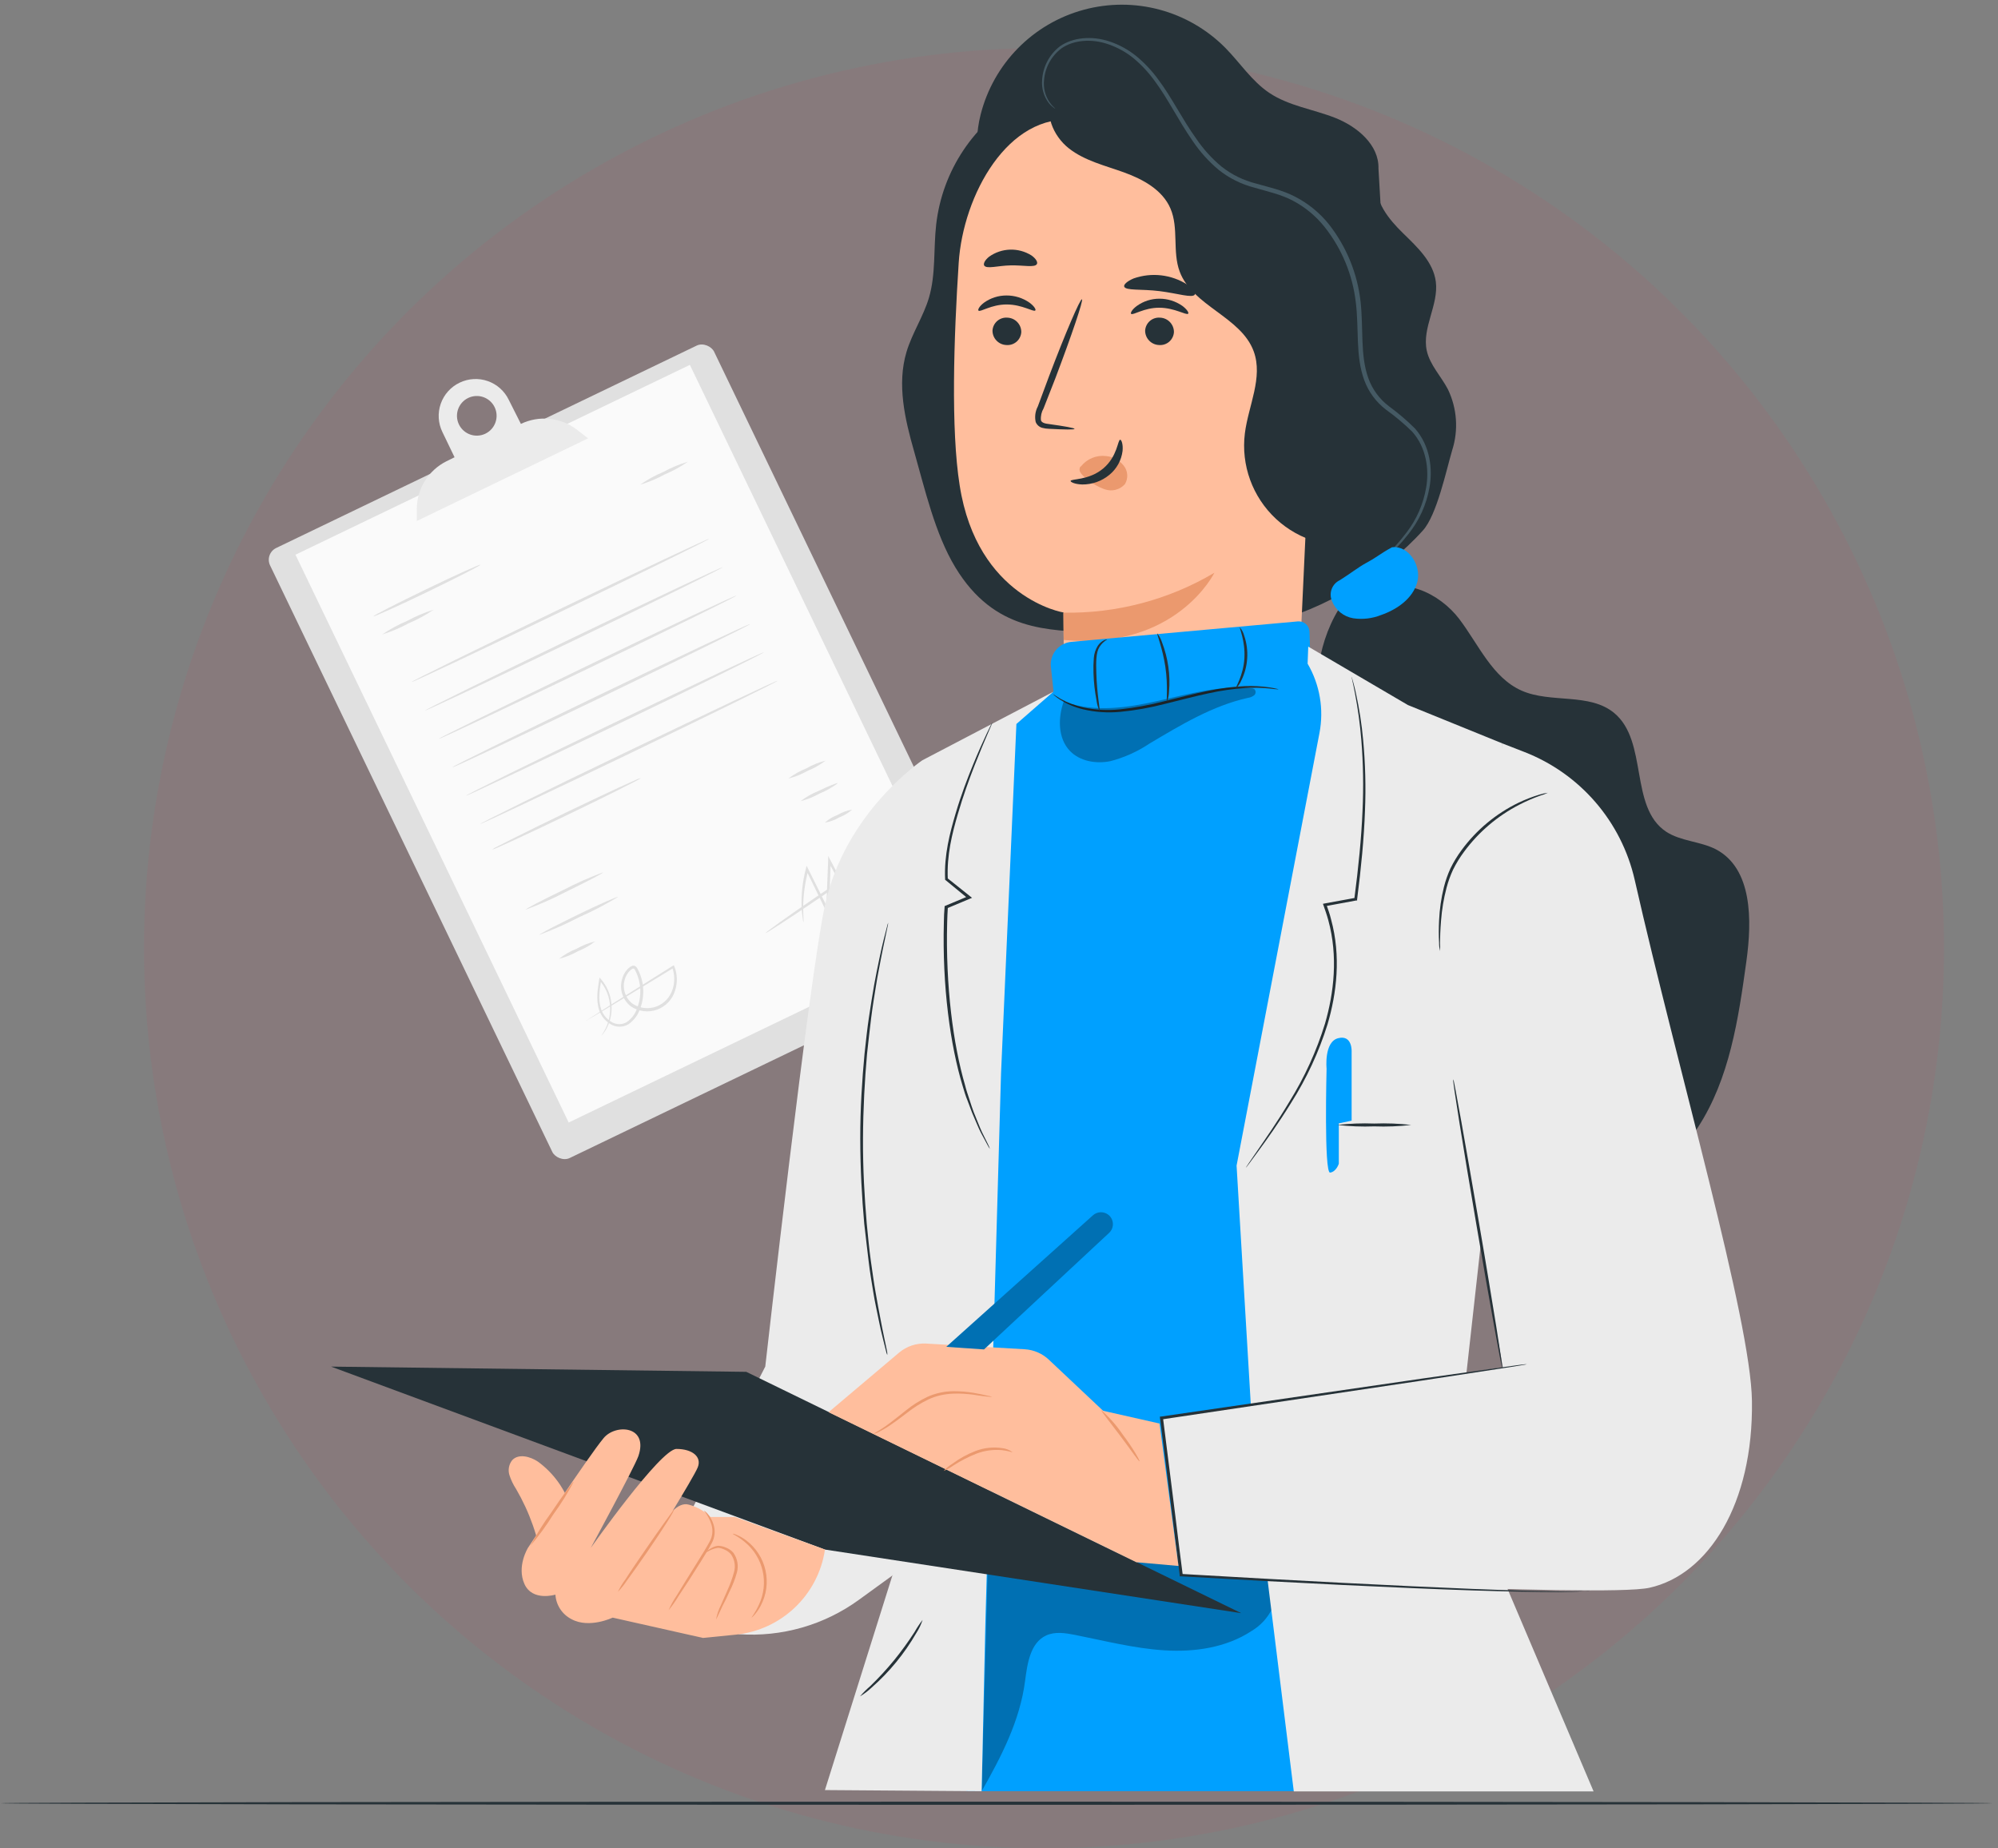 <?xml version="1.0" encoding="UTF-8"?>
<svg width="333px" height="308px" viewBox="0 0 333 308" version="1.1" xmlns="http://www.w3.org/2000/svg" xmlns:xlink="http://www.w3.org/1999/xlink">
    <rect x="0" y="0" width="333" height="308" fill="#808080" stroke="none"/>
    <title>Group 5</title>
    <g id="Page-1" stroke="none" stroke-width="1" fill="none" fill-rule="evenodd">
        <g id="For-you-and-your-partner-Copy" transform="translate(-44, -1803)">
            <g id="Group-5" transform="translate(44.078, 1803)">
                <g id="Group-4" transform="translate(23.922, 0)">
                    <circle id="Mask-Copy" fill="#E13856" opacity="0.077" cx="150" cy="158" r="150"></circle>
                    <g id="Asset-25" transform="translate(20, 0)" fill-rule="nonzero">
                        <rect id="Rectangle" fill="#E0E0E0" transform="translate(61.534, 125.283) rotate(-25.7) translate(-61.534, -125.283) " x="20.47" y="68.875" width="82.128" height="112.816" rx="2.176"></rect>
                        <rect id="Rectangle" fill="#FAFAFA" transform="translate(60.88, 123.932) rotate(-25.7) translate(-60.88, -123.932) " x="24.404" y="71.428" width="72.952" height="105.008"></rect>
                        <path d="M52.168,71.616 C49.486,69.548 45.867,69.17 42.816,70.64 L40.8,66.64 C40.095,65.172 38.836,64.045 37.299,63.506 C35.763,62.968 34.075,63.062 32.608,63.768 L32.608,63.768 C31.13,64.473 29.995,65.739 29.456,67.285 C28.916,68.831 29.017,70.529 29.736,72 L31.76,76.2 L30.4,76.872 C27.415,78.37 25.512,81.405 25.464,84.744 L25.464,86.824 L54.016,73.048 L52.168,71.616 Z M36.896,72.272 C35.252,73.062 33.279,72.37 32.488,70.727 C31.697,69.084 32.387,67.11 34.03,66.318 C35.672,65.526 37.646,66.214 38.44,67.856 C39.231,69.502 38.54,71.477 36.896,72.272 L36.896,72.272 Z" id="Shape" fill="#EBEBEB"></path>
                        <path d="M36.064,94.12 C36.12,94.232 32.176,96.248 27.264,98.624 C22.352,101 18.304,102.816 18.248,102.696 C18.192,102.576 22.136,100.568 27.048,98.192 C31.96,95.816 36,94 36.064,94.12 Z" id="Path" fill="#E0E0E0"></path>
                        <path d="M28.272,101.6 C26.954,102.497 25.549,103.261 24.08,103.88 C22.682,104.644 21.21,105.266 19.688,105.736 C21.006,104.839 22.411,104.075 23.88,103.456 C25.28,102.696 26.751,102.075 28.272,101.6 Z" id="Path" fill="#E0E0E0"></path>
                        <path d="M74.184,89.792 C74.24,89.904 63.176,95.344 49.48,101.936 C35.784,108.528 24.632,113.784 24.576,113.664 C24.52,113.544 35.576,108.112 49.28,101.512 C62.984,94.912 74.128,89.672 74.184,89.792 Z" id="Path" fill="#E0E0E0"></path>
                        <path d="M76.456,94.52 C76.52,94.632 65.456,100.08 51.76,106.672 C38.064,113.264 26.912,118.512 26.856,118.4 C26.8,118.288 37.856,112.84 51.552,106.248 C65.248,99.656 76.4,94.4 76.456,94.52 Z" id="Path" fill="#E0E0E0"></path>
                        <path d="M78.736,99.248 C78.792,99.368 67.736,104.808 54.04,111.4 C40.344,117.992 29.184,123.248 29.128,123.128 C29.072,123.008 40.128,117.6 53.832,110.976 C67.536,104.352 78.68,99.128 78.736,99.248 Z" id="Path" fill="#E0E0E0"></path>
                        <path d="M81.016,104 C81.072,104.12 70.008,109.56 56.312,116.152 C42.616,122.744 31.464,128 31.408,127.856 C31.352,127.712 42.4,122.304 56.112,115.704 C69.824,109.104 80.96,103.864 81.016,104 Z" id="Path" fill="#E0E0E0"></path>
                        <path d="M83.288,108.712 C83.344,108.824 72.288,114.312 58.592,120.864 C44.896,127.416 33.736,132.704 33.68,132.592 C33.624,132.48 44.688,126.992 58.384,120.44 C72.08,113.888 83.2,108.592 83.288,108.712 Z" id="Path" fill="#E0E0E0"></path>
                        <path d="M85.6,113.44 C85.656,113.56 74.6,119 60.896,125.592 C47.192,132.184 36,137.44 36,137.32 C36,137.2 47,131.72 60.704,125.168 C74.408,118.616 85.512,113.32 85.6,113.44 Z" id="Path" fill="#E0E0E0"></path>
                        <path d="M62.816,129.648 C62.524,129.865 62.211,130.05 61.88,130.2 L59.256,131.544 C57.032,132.664 53.944,134.176 50.52,135.824 C47.096,137.472 43.984,138.944 41.72,139.984 L39.024,141.2 C38.703,141.364 38.365,141.492 38.016,141.584 C38.305,141.364 38.619,141.178 38.952,141.032 L41.6,139.688 C43.824,138.568 46.912,137.048 50.336,135.4 C53.76,133.752 56.872,132.288 59.136,131.24 L61.824,130.032 C62.137,129.863 62.471,129.734 62.816,129.648 Z" id="Path" fill="#E0E0E0"></path>
                        <path d="M70.648,76.944 C69.436,77.785 68.138,78.496 66.776,79.064 C65.482,79.778 64.114,80.35 62.696,80.768 C63.907,79.922 65.205,79.209 66.568,78.64 C67.863,77.929 69.231,77.36 70.648,76.944 Z" id="Path" fill="#E0E0E0"></path>
                        <path d="M56.504,145.376 C56.56,145.496 53.72,146.976 50.168,148.696 C48.048,149.799 45.86,150.763 43.616,151.584 C43.56,151.464 46.4,149.984 49.96,148.272 C52.078,147.17 54.264,146.203 56.504,145.376 Z" id="Path" fill="#E0E0E0"></path>
                        <path d="M59,149.472 C56.924,150.728 54.771,151.85 52.552,152.832 C50.401,153.953 48.18,154.937 45.904,155.776 C45.848,155.656 48.728,154.176 52.352,152.408 C55.976,150.64 58.944,149.352 59,149.472 Z" id="Path" fill="#E0E0E0"></path>
                        <path d="M93.6,126.752 C92.677,127.452 91.666,128.028 90.592,128.464 C89.588,129.034 88.512,129.464 87.392,129.744 C88.314,129.045 89.326,128.472 90.4,128.04 C91.403,127.466 92.479,127.033 93.6,126.752 L93.6,126.752 Z" id="Path" fill="#E0E0E0"></path>
                        <path d="M95.64,130.512 C94.716,131.215 93.701,131.79 92.624,132.224 C91.617,132.79 90.542,133.223 89.424,133.512 C90.346,132.806 91.361,132.23 92.44,131.8 C94.136,130.968 95.576,130.4 95.64,130.512 Z" id="Path" fill="#E0E0E0"></path>
                        <path d="M55.2,156.872 C54.315,157.559 53.338,158.116 52.296,158.528 C51.321,159.084 50.274,159.502 49.184,159.768 C50.07,159.08 51.047,158.52 52.088,158.104 C53.064,157.552 54.111,157.138 55.2,156.872 Z" id="Path" fill="#E0E0E0"></path>
                        <path d="M98.024,134.92 C97.39,135.477 96.661,135.916 95.872,136.216 C95.134,136.656 94.32,136.952 93.472,137.088 C94.102,136.526 94.832,136.086 95.624,135.792 C96.362,135.352 97.176,135.056 98.024,134.92 L98.024,134.92 Z" id="Path" fill="#E0E0E0"></path>
                        <path d="M53.648,170.144 C53.724,170.069 53.81,170.004 53.904,169.952 L54.704,169.44 L57.6,167.568 L68.104,160.968 L68.312,160.84 L68.4,161.072 C68.902,162.352 68.941,163.766 68.512,165.072 C68.072,166.554 66.951,167.737 65.496,168.257 C64.04,168.777 62.423,168.572 61.144,167.704 C59.806,166.668 59.217,164.932 59.648,163.296 C59.785,162.667 60.08,162.084 60.504,161.6 C60.606,161.483 60.718,161.376 60.84,161.28 C60.966,161.169 61.106,161.074 61.256,161 C61.454,160.896 61.69,160.896 61.888,161 C62.04,161.105 62.161,161.249 62.24,161.416 C62.809,162.458 63.137,163.614 63.2,164.8 C63.26,165.928 63.083,167.056 62.68,168.112 C62.329,169.159 61.646,170.063 60.736,170.688 C59.788,171.25 58.604,171.225 57.68,170.624 C56.832,170.098 56.19,169.296 55.864,168.352 C55.272,166.52 55.648,164.752 55.864,163.24 L55.928,162.896 L56.152,163.16 C57.114,164.251 57.717,165.611 57.88,167.056 C58.01,168.132 57.907,169.224 57.576,170.256 C57.371,170.909 57.063,171.524 56.664,172.08 C56.561,172.223 56.449,172.36 56.328,172.488 C56.248,172.576 56.208,172.624 56.2,172.616 C56.726,171.886 57.131,171.075 57.4,170.216 C57.689,169.2 57.763,168.134 57.616,167.088 C57.436,165.709 56.842,164.418 55.912,163.384 L56.2,163.296 C55.968,164.808 55.64,166.536 56.2,168.224 C56.507,169.071 57.09,169.79 57.856,170.264 C58.646,170.78 59.661,170.802 60.472,170.32 C61.305,169.735 61.92,168.891 62.224,167.92 C62.601,166.922 62.765,165.857 62.704,164.792 C62.65,163.692 62.352,162.619 61.832,161.648 C61.789,161.553 61.723,161.471 61.64,161.408 C61.592,161.408 61.544,161.408 61.44,161.408 C61.219,161.539 61.019,161.704 60.848,161.896 C60.485,162.309 60.227,162.803 60.096,163.336 C59.708,164.785 60.225,166.326 61.408,167.248 C62.6,168.056 64.112,168.229 65.456,167.712 C66.723,167.213 67.695,166.165 68.096,164.864 C68.49,163.656 68.462,162.35 68.016,161.16 L68.312,161.264 L57.712,167.712 L54.728,169.496 C54.408,169.68 54.144,169.824 53.928,169.952 C53.843,170.027 53.749,170.092 53.648,170.144 Z" id="Path" fill="#E0E0E0"></path>
                        <path d="M100.64,147.328 C100.63,147.616 100.579,147.902 100.488,148.176 C100.4,148.514 100.262,148.838 100.08,149.136 C99.82,149.553 99.416,149.861 98.944,150 C98.656,150.096 98.344,150.096 98.056,150 C97.757,149.874 97.497,149.67 97.304,149.408 C96.934,148.855 96.598,148.281 96.296,147.688 L94.04,143.576 L94.456,143.488 C94.384,145.56 94.304,147.824 94.224,150.192 C94.224,150.76 94.176,151.32 94.16,151.872 L94.16,152.808 L93.752,151.96 C92.512,149.424 91.352,147.048 90.352,144.976 L90.728,144.976 C90.163,147.033 89.872,149.155 89.864,151.288 C89.864,152.832 89.976,153.688 89.92,153.688 C89.843,153.489 89.799,153.278 89.792,153.064 C89.693,152.447 89.629,151.824 89.6,151.2 C89.524,149.044 89.761,146.888 90.304,144.8 L90.44,144.28 L90.68,144.768 L94.144,151.728 L93.696,151.816 C93.696,151.272 93.696,150.712 93.76,150.144 C93.856,147.744 93.944,145.512 94.024,143.432 L94.024,142.632 L94.408,143.352 L96.592,147.488 C96.878,148.072 97.193,148.64 97.536,149.192 C97.809,149.639 98.337,149.862 98.848,149.744 C99.578,149.491 100.133,148.891 100.328,148.144 C100.41,147.864 100.515,147.591 100.64,147.328 L100.64,147.328 Z" id="Path" fill="#E0E0E0"></path>
                        <path d="M100.536,143.936 C100.616,144.048 96.88,146.712 92.2,149.896 C87.52,153.08 83.664,155.568 83.592,155.496 C83.52,155.424 87.256,152.72 91.936,149.536 C96.616,146.352 100.464,143.832 100.536,143.936 Z" id="Path" fill="#E0E0E0"></path>
                        <path d="M105.128,144.728 C105.216,144.832 102.472,147.32 99.016,150.328 C96.982,152.185 94.846,153.927 92.616,155.544 C92.528,155.44 95.264,152.952 98.728,149.944 C100.764,148.089 102.901,146.348 105.128,144.728 L105.128,144.728 Z" id="Path" fill="#E0E0E0"></path>
                        <path d="M185.744,28.08 C185.856,24.144 182.208,21.096 178.544,19.648 C174.88,18.2 170.8,17.664 167.528,15.464 C164.632,13.512 162.68,10.472 160.232,7.984 C154.07,1.757 145.032,-0.668 136.58,1.639 C128.129,3.946 121.576,10.626 119.432,19.12 C118.016,24.72 118.984,31.376 123.432,35.12 C128.568,39.448 136.184,38.488 142.76,37.144 C149.336,35.8 156.792,34.464 162.288,38.328 C165.6,40.664 167.504,44.456 169.528,47.928 C171.552,51.4 174.096,55.024 177.928,56.344 C181.76,57.664 186.96,55.384 187.104,51.336" id="Path" fill="#263238"></path>
                        <path d="M185.472,30.248 C185.04,33.552 187.432,36.512 189.816,38.84 C192.2,41.168 194.88,43.64 195.304,46.952 C195.792,50.816 192.976,54.616 193.792,58.424 C194.312,60.824 196.192,62.704 197.328,64.896 C198.848,68.058 199.1,71.682 198.032,75.024 C197.048,78.352 195.488,85.784 193.176,88.368 C186.776,95.52 176.592,101.688 167.24,103.84 C157.888,105.992 148.176,106 138.6,105.44 C130.76,104.96 121.744,105.32 115.216,94.536 C111.832,88.936 110.152,81.52 108.36,75.248 C106.808,69.84 105.472,64.048 107.08,58.664 C108.016,55.52 109.904,52.736 110.832,49.592 C111.984,45.664 111.568,41.464 112.032,37.4 C113.061,28.429 118.353,20.505 126.245,16.117 C134.138,11.73 143.662,11.418 151.824,15.28" id="Path" fill="#263238"></path>
                        <path d="M115.784,43.792 C116.512,32.544 124,18.76 135.2,20 L170.184,28.928 C173.591,29.293 176.15,32.207 176.072,35.632 L172.152,120 L172.392,120.048 C172.392,120.048 164.392,143.856 141.28,136.584 C136.696,135.144 134.6,130.128 133.688,124.96 L133.456,124.96 C133.456,124.344 133.456,123.776 133.456,123.192 C133.001,119.344 132.952,115.458 133.312,111.6 L133.312,111.6 C133.248,104.784 133.256,102 133.256,102.056 C133.256,102.112 118.856,99.656 115.944,80.872 C114.464,71.584 114.968,56.296 115.784,43.792 Z" id="Path" fill="#FFBE9D"></path>
                        <path d="M121.416,55.096 C121.415,56.388 122.437,57.449 123.728,57.496 C124.346,57.549 124.96,57.349 125.429,56.942 C125.897,56.535 126.181,55.956 126.216,55.336 C126.217,54.044 125.195,52.983 123.904,52.936 C123.286,52.883 122.672,53.083 122.203,53.49 C121.735,53.897 121.451,54.476 121.416,55.096 L121.416,55.096 Z" id="Path" fill="#263238"></path>
                        <path d="M119.08,51.76 C119.376,52.072 121.2,50.728 123.792,50.736 C126.384,50.744 128.272,52.048 128.552,51.736 C128.696,51.592 128.392,51.032 127.568,50.424 C126.447,49.647 125.115,49.234 123.752,49.24 C122.406,49.236 121.093,49.655 120,50.44 C119.2,51.048 118.936,51.616 119.08,51.76 Z" id="Path" fill="#263238"></path>
                        <path d="M146.856,55.096 C146.855,56.388 147.877,57.449 149.168,57.496 C149.786,57.549 150.4,57.349 150.869,56.942 C151.337,56.535 151.621,55.956 151.656,55.336 C151.657,54.044 150.635,52.983 149.344,52.936 C148.726,52.883 148.112,53.083 147.643,53.49 C147.175,53.897 146.891,54.476 146.856,55.096 L146.856,55.096 Z" id="Path" fill="#263238"></path>
                        <path d="M144.52,52.296 C144.816,52.608 146.648,51.264 149.232,51.28 C151.816,51.296 153.712,52.592 154.032,52.272 C154.168,52.136 153.864,51.568 153.04,50.96 C151.919,50.183 150.587,49.77 149.224,49.776 C147.877,49.774 146.564,50.197 145.472,50.984 C144.648,51.592 144.376,52.16 144.52,52.296 Z" id="Path" fill="#263238"></path>
                        <path d="M135.088,71.472 C135.088,71.32 133.488,71.04 130.88,70.672 C130.224,70.6 129.6,70.472 129.488,70.016 C129.429,69.333 129.583,68.648 129.928,68.056 C130.56,66.456 131.208,64.784 131.896,63.032 C134.624,55.832 136.608,49.984 136.32,49.88 C136.032,49.776 133.576,55.48 130.848,62.68 C130.192,64.44 129.56,66.128 128.968,67.736 C128.547,68.531 128.422,69.45 128.616,70.328 C128.809,70.802 129.211,71.16 129.704,71.296 C130.07,71.393 130.446,71.447 130.824,71.456 C133.448,71.6 135.072,71.616 135.088,71.472 Z" id="Path" fill="#263238"></path>
                        <path d="M133.232,102.096 C142.075,102.256 150.789,99.955 158.4,95.448 C158.4,95.448 152.056,108.416 133.288,106.648 L133.232,102.096 Z" id="Path" fill="#EB996E"></path>
                        <path d="M136.168,77.712 C137.17,76.452 138.754,75.804 140.352,76 C141.509,76.108 142.57,76.686 143.288,77.6 C143.992,78.484 144.071,79.712 143.488,80.68 C142.635,81.633 141.288,81.969 140.088,81.528 C138.871,81.084 137.754,80.404 136.8,79.528 C136.509,79.308 136.259,79.037 136.064,78.728 C135.868,78.435 135.868,78.053 136.064,77.76" id="Path" fill="#EB996E"></path>
                        <path d="M142.696,73.28 C142.28,73.28 142.264,76.064 139.856,78.08 C137.448,80.096 134.456,79.76 134.432,80.152 C134.432,80.328 135.104,80.696 136.368,80.736 C138.016,80.75 139.616,80.184 140.888,79.136 C142.113,78.138 142.904,76.704 143.096,75.136 C143.2,73.96 142.888,73.264 142.696,73.28 Z" id="Path" fill="#263238"></path>
                        <path d="M143.368,47.76 C143.616,48.464 146.208,48.136 149.24,48.512 C152.272,48.888 154.728,49.72 155.136,49.088 C155.312,48.784 154.888,48.12 153.904,47.44 C151.233,45.735 147.926,45.351 144.936,46.4 C143.816,46.88 143.256,47.432 143.368,47.76 Z" id="Path" fill="#263238"></path>
                        <path d="M120.048,44.272 C120.504,44.856 122.288,44.272 124.432,44.224 C126.576,44.176 128.432,44.632 128.808,44.016 C128.992,43.72 128.704,43.128 127.912,42.568 C125.735,41.202 122.949,41.284 120.856,42.776 C120.096,43.376 119.848,44 120.048,44.272 Z" id="Path" fill="#263238"></path>
                        <path d="M183.288,90.6 C178.036,91.655 172.596,90.12 168.671,86.474 C164.746,82.828 162.814,77.516 163.48,72.2 C164.064,67.6 166.544,62.912 164.952,58.552 C162.84,52.784 154.76,51.016 152.616,45.264 C151.368,41.92 152.488,38.008 151.072,34.736 C149.744,31.648 146.504,29.88 143.352,28.736 C140.2,27.592 136.808,26.808 134.16,24.736 C131.512,22.664 129.864,18.792 131.568,15.936 C145.576,17.614 159.334,20.955 172.552,25.888 C175.616,27.032 178.832,28.408 180.64,31.128 C182.552,34.008 182.464,37.728 182.296,41.184 L179.944,91.704" id="Path" fill="#263238"></path>
                        <path d="M182.112,97.048 C182.222,96.996 182.325,96.929 182.416,96.848 C182.648,96.68 182.92,96.472 183.216,96.216 C183.944,95.648 185.008,94.8 186.328,93.64 C187.944,92.24 189.42,90.686 190.736,89 C192.53,86.76 193.735,84.105 194.24,81.28 C194.8,78.2 194.392,74.328 191.84,71.416 C190.481,70.064 189.021,68.818 187.472,67.688 C185.911,66.5 184.728,64.886 184.064,63.04 C182.672,59.216 183.264,54.784 182.76,50.24 C182.225,45.522 180.383,41.047 177.44,37.32 C175.923,35.447 174.036,33.908 171.896,32.8 C169.768,31.68 167.464,31.2 165.328,30.584 C163.232,30.058 161.271,29.093 159.576,27.752 C157.973,26.416 156.565,24.862 155.392,23.136 C152.992,19.792 151.296,16.232 149.048,13.256 C147.989,11.794 146.747,10.474 145.352,9.328 C144.046,8.277 142.565,7.464 140.976,6.928 C137.944,5.896 134.752,6.24 132.64,7.728 C130.894,9.081 129.818,11.123 129.688,13.328 C129.572,14.711 129.974,16.088 130.816,17.192 C131.032,17.471 131.288,17.716 131.576,17.92 C131.768,18.064 131.864,18.128 131.88,18.12 C131.809,18.022 131.726,17.933 131.632,17.856 C131.369,17.62 131.138,17.351 130.944,17.056 C130.194,15.963 129.861,14.637 130.008,13.32 C130.184,11.232 131.24,9.318 132.912,8.056 C134.888,6.68 137.912,6.376 140.784,7.4 C142.299,7.925 143.71,8.713 144.952,9.728 C146.293,10.853 147.487,12.143 148.504,13.568 C150.672,16.488 152.384,20.048 154.768,23.48 C155.976,25.272 157.427,26.888 159.08,28.28 C160.851,29.698 162.905,30.72 165.104,31.28 C167.28,31.928 169.52,32.392 171.504,33.456 C173.556,34.542 175.36,36.043 176.8,37.864 C179.654,41.481 181.443,45.822 181.968,50.4 C182.52,54.776 181.888,59.272 183.368,63.336 C184.086,65.303 185.355,67.022 187.024,68.288 C188.553,69.386 189.997,70.598 191.344,71.912 C193.744,74.592 194.208,78.248 193.696,81.224 C193.234,83.971 192.102,86.562 190.4,88.768 C189.124,90.452 187.699,92.018 186.144,93.448 C184.864,94.632 183.832,95.52 183.144,96.128 C182.779,96.41 182.434,96.717 182.112,97.048 Z" id="Path" fill="#455A64"></path>
                        <path d="M185.536,99.368 C189.392,95.648 195.984,98.888 199.216,103.16 C202.448,107.432 204.744,112.952 209.616,115.096 C214.488,117.24 220.92,115.4 225.04,118.824 C230.72,123.544 227.528,134.488 233.68,138.592 C236.12,140.192 239.336,140.192 241.944,141.512 C248.088,144.712 248.016,153.344 247.064,160.2 C245.736,169.8 244.272,179.768 238.968,187.896 C233.664,196.024 223.344,201.736 214.168,198.6 C205.368,195.584 200.816,186.064 197.224,177.464 C192.28,165.555 187.339,153.648 182.4,141.744 C179.528,134.856 176.624,127.864 175.688,120.456 C174.752,113.048 176.016,105.056 180.72,99.264" id="Path" fill="#263238"></path>
                        <path d="M188,91.2 C190.808,90.864 192.944,94.296 192.208,97.016 C191.472,99.736 188.856,101.56 186.184,102.488 C184.71,103.076 183.106,103.264 181.536,103.032 C179.949,102.766 178.616,101.693 178.016,100.2 C177.413,98.87 177.991,97.302 179.312,96.68 C181.152,95.528 182.232,94.624 183.688,93.816 C185.912,92.592 185.776,92.424 188,91.2" id="Path" fill="#00A0FF"></path>
                        <polygon id="Path" fill="#00A0FF" points="123.552 121.336 134.432 113.096 175.432 110.472 177.08 115.968 163.744 199.192 174.264 298.48 117.072 298.48"></polygon>
                        <g id="Group" opacity="0.3" transform="translate(119.2, 257.6)" fill="#000000">
                            <path d="M48.248,5.656 C46.944,4.256 44.8,2.336 42.888,2.296 C29.192,1.992 15.2,0.624 1.504,0.32 L0.408,40.896 C3.688,35.12 6.808,29.112 7.648,22.496 C8.024,19.616 8.512,16.184 11.136,14.952 C12.624,14.256 14.336,14.528 15.936,14.84 C20.888,15.824 25.8,17.096 30.832,17.416 C35.864,17.736 41.128,16.992 45.36,14.216 C46.861,13.333 48.068,12.028 48.832,10.464 C49.567,8.881 49.341,7.017 48.248,5.656 Z" id="Path"></path>
                        </g>
                        <path d="M132.416,123.016 L131.152,111.12 C131.045,110.115 131.345,109.109 131.986,108.327 C132.626,107.545 133.554,107.053 134.56,106.96 L172.304,103.552 C172.793,103.508 173.279,103.667 173.647,103.993 C174.015,104.318 174.232,104.781 174.248,105.272 L174.672,119.432 L163.744,137.976 L152.544,141.552 L138.776,141.552 L130.872,133.112 L132.416,123.016 Z" id="Path" fill="#00A0FF"></path>
                        <path d="M169.104,114.888 C168.598,114.863 168.093,114.812 167.592,114.736 C166.225,114.603 164.85,114.579 163.48,114.664 C161.447,114.798 159.428,115.089 157.44,115.536 C155.184,116.008 152.736,116.672 150.136,117.304 C147.698,117.942 145.213,118.383 142.704,118.624 C140.642,118.823 138.561,118.682 136.544,118.208 C135.183,117.887 133.883,117.347 132.696,116.608 C132.38,116.407 132.075,116.188 131.784,115.952 C131.584,115.776 131.488,115.688 131.496,115.672 C131.504,115.656 131.952,115.976 132.792,116.472 C133.995,117.128 135.285,117.61 136.624,117.904 C138.612,118.317 140.652,118.419 142.672,118.208 C145.152,117.939 147.609,117.49 150.024,116.864 C152.616,116.232 155.072,115.576 157.352,115.128 C159.364,114.697 161.408,114.429 163.464,114.328 C164.852,114.275 166.242,114.35 167.616,114.552 C168.104,114.632 168.472,114.704 168.728,114.768 C168.859,114.79 168.985,114.83 169.104,114.888 Z" id="Path" fill="#263238"></path>
                        <g id="Group" opacity="0.3" transform="translate(132, 114.4)" fill="#000000">
                            <path d="M1.32,2.4 C0.312,5.176 0.28,8.616 2.328,10.744 C4,12.48 6.688,12.92 9.048,12.448 C11.385,11.841 13.603,10.843 15.608,9.496 C20.808,6.408 26.088,3.208 31.984,1.896 C32.373,1.846 32.741,1.691 33.048,1.448 C33.189,1.316 33.268,1.133 33.268,0.94 C33.268,0.747 33.189,0.564 33.048,0.432 C32.902,0.34 32.733,0.29 32.56,0.288 C27.344,-0.232 22.16,1.24 17.04,2.392 C11.92,3.544 6.456,4.352 1.52,2.576" id="Path"></path>
                        </g>
                        <path d="M140.528,106.576 C140,106.872 139.556,107.299 139.24,107.816 C138.64,108.768 138.672,110.392 138.72,112.152 C138.816,115.672 139.4,118.488 139.264,118.512 C139.001,117.937 138.828,117.324 138.752,116.696 C138.461,115.2 138.292,113.683 138.248,112.16 C138.217,111.32 138.236,110.478 138.304,109.64 C138.356,108.931 138.578,108.245 138.952,107.64 C139.214,107.232 139.582,106.903 140.016,106.688 C140.328,106.552 140.528,106.552 140.528,106.576 Z" id="Path" fill="#263238"></path>
                        <path d="M150.504,116.92 C150.352,116.92 150.696,114.312 150.232,111.16 C149.768,108.008 148.752,105.608 148.888,105.56 C149.243,106.021 149.513,106.541 149.688,107.096 C150.182,108.386 150.528,109.728 150.72,111.096 C150.921,112.468 150.962,113.859 150.84,115.24 C150.827,115.815 150.713,116.384 150.504,116.92 Z" id="Path" fill="#263238"></path>
                        <path d="M162.656,104.56 C162.997,104.967 163.243,105.446 163.376,105.96 C163.785,107.172 163.951,108.452 163.864,109.728 C163.785,111.008 163.451,112.259 162.88,113.408 C162.678,113.901 162.369,114.344 161.976,114.704 C161.84,114.632 163.232,112.608 163.4,109.696 C163.568,106.784 162.512,104.6 162.656,104.56 Z" id="Path" fill="#263238"></path>
                        <path d="M109.736,126.688 C109.736,126.688 96.864,135.312 93.488,150.872 C90.832,163.112 83.544,227.736 83.544,227.736 L70.8,252.536 L79.128,272.328 L79.128,272.328 C86.259,272.835 93.34,270.812 99.128,266.616 L104.728,262.552 L115,247.312 L109.736,126.688 Z" id="Path" fill="#EBEBEB"></path>
                        <polygon id="Path" fill="#EBEBEB" points="131.552 115.28 109.736 126.688 104.584 143.608 100 192.648 108.632 250.136 93.488 298.304 119.608 298.496 120.232 270.256 122.84 178.864 125.4 120.648"></polygon>
                        <path d="M120.984,191.464 C120.829,191.249 120.693,191.022 120.576,190.784 L119.496,188.784 C119.04,187.904 118.608,186.776 118.04,185.488 C117.768,184.84 117.552,184.12 117.24,183.368 C116.928,182.616 116.688,181.824 116.44,180.968 C114.384,174.2 113.024,164.416 113.312,153.632 C113.312,152.832 113.368,151.968 113.432,151.144 L113.432,151 L113.56,150.944 L117.384,149.344 L117.328,149.736 L113.6,146.672 L113.52,146.608 L113.52,146.512 C113.336,142.448 114.32,138.792 115.256,135.608 C116.192,132.424 117.264,129.664 118.184,127.408 C119.104,125.152 119.912,123.408 120.488,122.176 C120.776,121.579 121,121.123 121.16,120.808 C121.23,120.646 121.318,120.493 121.424,120.352 C121.372,120.519 121.308,120.682 121.232,120.84 C121.08,121.192 120.872,121.64 120.624,122.24 C120.096,123.456 119.336,125.24 118.448,127.512 C117.56,129.784 116.552,132.528 115.624,135.712 C114.696,138.896 113.776,142.536 113.968,146.48 L113.88,146.32 L117.704,149.376 L118.008,149.616 L117.648,149.768 L113.832,151.368 L113.976,151.168 C113.92,151.968 113.888,152.808 113.864,153.632 C113.576,164.376 114.88,174.112 116.84,180.832 C117.048,181.688 117.328,182.472 117.576,183.232 C117.824,183.992 118.04,184.704 118.296,185.352 C118.832,186.64 119.24,187.752 119.664,188.664 L120.672,190.696 C120.798,190.943 120.902,191.2 120.984,191.464 L120.984,191.464 Z" id="Path" fill="#263238"></path>
                        <path d="M103.872,225.8 C103.78,225.572 103.708,225.336 103.656,225.096 C103.528,224.584 103.36,223.896 103.144,223.04 C102.928,222.184 102.656,221.048 102.408,219.76 C102.16,218.472 101.816,217.024 101.56,215.4 C101.304,213.776 100.976,212 100.76,210.072 C100.544,208.144 100.272,206.072 100.04,203.928 C99.648,199.592 99.384,194.8 99.376,189.776 C99.368,184.752 99.68,179.952 100.088,175.616 C100.328,173.448 100.536,171.392 100.832,169.472 C101.128,167.552 101.4,165.776 101.688,164.152 C101.976,162.528 102.288,161.072 102.552,159.792 C102.816,158.512 103.072,157.392 103.296,156.52 C103.52,155.648 103.688,154.976 103.824,154.464 C103.872,154.223 103.941,153.988 104.032,153.76 C104.013,154.006 103.973,154.249 103.912,154.488 C103.808,155 103.656,155.696 103.48,156.56 C103.304,157.424 103.04,158.56 102.808,159.84 C102.576,161.12 102.264,162.584 102.008,164.208 C101.752,165.832 101.448,167.608 101.208,169.528 C100.968,171.448 100.736,173.528 100.504,175.656 C100.12,179.984 99.856,184.76 99.832,189.776 C99.808,194.792 100.088,199.56 100.456,203.888 C100.672,206.048 100.856,208.112 101.128,210.024 C101.4,211.936 101.64,213.72 101.928,215.344 C102.216,216.968 102.472,218.424 102.728,219.712 C102.984,221 103.184,222.112 103.384,223 C103.584,223.888 103.704,224.552 103.816,225.072 C103.928,225.592 103.88,225.8 103.872,225.8 Z" id="Path" fill="#263238"></path>
                        <path d="M109.768,269.944 C109.513,270.72 109.158,271.46 108.712,272.144 C106.747,275.554 104.237,278.619 101.28,281.216 C100.69,281.779 100.038,282.272 99.336,282.688 C99.865,282.072 100.44,281.497 101.056,280.968 C102.45,279.617 103.767,278.188 105,276.688 C106.227,275.178 107.37,273.603 108.424,271.968 C108.823,271.262 109.272,270.585 109.768,269.944 Z" id="Path" fill="#263238"></path>
                        <path d="M210.016,125.296 C219.334,128.9 226.247,136.905 228.456,146.648 C235.592,178.112 247.808,219.952 247.992,233.456 C248.24,250.648 240.72,262.416 230.904,264.592 C223.144,266.304 152.792,262.456 152.792,262.456 L149.504,236.24 L206.472,227.856 L198.672,184.264 L206.4,123.888 L210.016,125.296 Z" id="Path" fill="#EBEBEB"></path>
                        <path d="M206.4,123.888 L190.648,117.488 L174.04,107.752 L173.936,110.6 L173.936,110.6 C175.969,114.082 176.671,118.184 175.912,122.144 L162.096,194.24 L165.232,246.912 L171.632,298.528 L221.6,298.528 L198.656,244.544 L206.752,171.808 L206.4,123.888 Z" id="Path" fill="#EBEBEB"></path>
                        <path d="M220.984,265.032 L220.648,265.08 L219.64,265.176 C218.752,265.272 217.44,265.264 215.744,265.304 C212.352,265.304 207.432,265.232 201.344,265.032 C189.096,264.624 172.048,263.8 152.808,262.688 L152.616,262.688 L152.616,262.488 C152.224,259.368 151.816,256.088 151.392,252.728 C150.68,247.072 149.992,241.528 149.328,236.28 L149.328,236.056 L149.544,236.056 L193.048,229.728 L205.848,227.92 L209.28,227.448 L210.176,227.344 C210.277,227.333 210.379,227.333 210.48,227.344 L210.176,227.408 L209.296,227.56 L205.872,228.096 L193.12,230.048 L149.64,236.536 L149.832,236.28 C150.496,241.56 151.192,247.072 151.904,252.728 C152.32,256.072 152.704,259.368 153.128,262.488 L152.912,262.288 C172.112,263.416 189.192,264.288 201.424,264.784 C207.544,265.024 212.464,265.16 215.824,265.2 C217.512,265.2 218.832,265.2 219.712,265.152 L220.72,265.096 C220.806,265.068 220.895,265.047 220.984,265.032 L220.984,265.032 Z" id="Path" fill="#263238"></path>
                        <path d="M198.216,179.856 C198.273,180.014 198.313,180.178 198.336,180.344 C198.408,180.712 198.504,181.144 198.608,181.736 C198.848,183.024 199.168,184.768 199.552,186.888 C200.352,191.304 201.368,197.288 202.52,203.904 C203.672,210.52 204.624,216.52 205.36,220.944 C205.688,223.072 205.968,224.824 206.16,226.112 C206.24,226.683 206.304,227.155 206.352,227.528 C206.385,227.691 206.398,227.858 206.392,228.024 C206.328,227.87 206.285,227.709 206.264,227.544 C206.184,227.168 206.088,226.744 205.976,226.144 C205.736,224.864 205.416,223.12 205.024,221 C204.224,216.648 203.176,210.6 202.048,203.984 C200.92,197.368 199.912,191.312 199.216,186.944 C198.888,184.808 198.624,183.056 198.416,181.768 C198.336,181.2 198.28,180.736 198.224,180.36 C198.2,180.193 198.197,180.024 198.216,179.856 L198.216,179.856 Z" id="Path" fill="#263238"></path>
                        <path d="M181.28,112.8 C181.308,112.856 181.33,112.915 181.344,112.976 C181.344,113.12 181.432,113.288 181.488,113.504 C181.6,113.968 181.808,114.648 181.992,115.552 C182.554,118.111 182.955,120.703 183.192,123.312 C183.558,127.245 183.659,131.198 183.496,135.144 C183.336,139.648 182.864,144.624 182.184,149.896 L182.184,150.064 L182.016,150.064 L176.872,151.016 L177.048,150.704 C177.336,151.504 177.64,152.344 177.848,153.224 C179.52,159.336 178.784,165.52 177.256,170.696 C175.82,175.298 173.784,179.69 171.2,183.76 C169.048,187.248 167.104,189.936 165.768,191.76 C165.112,192.664 164.592,193.36 164.208,193.88 L163.792,194.424 C163.747,194.487 163.696,194.546 163.64,194.6 C163.669,194.529 163.706,194.462 163.752,194.4 L164.136,193.824 L165.624,191.656 C166.912,189.768 168.824,187.064 170.912,183.568 C173.434,179.512 175.423,175.148 176.832,170.584 C178.32,165.456 179.032,159.384 177.384,153.352 C177.152,152.488 176.856,151.656 176.584,150.88 L176.488,150.616 L176.76,150.56 L181.912,149.616 L181.72,149.816 C182.408,144.552 182.904,139.592 183.088,135.104 C183.273,131.173 183.206,127.234 182.888,123.312 C182.676,120.711 182.323,118.123 181.832,115.56 C181.672,114.656 181.496,113.96 181.408,113.496 C181.36,113.28 181.328,113.104 181.296,112.96 C181.284,112.908 181.279,112.854 181.28,112.8 L181.28,112.8 Z" id="Path" fill="#263238"></path>
                        <path d="M181.272,186.752 L181.272,175.248 C181.272,175.248 181.424,172.408 179.032,173.008 C176.64,173.608 177.096,178.088 177.096,178.088 C177.096,178.088 176.648,195.56 177.688,195.408 C178.728,195.256 179.136,193.92 179.136,193.92 L179.136,187.2 L181.272,186.752 Z" id="Path" fill="#00A0FF"></path>
                        <path d="M191.2,187.464 C189.156,187.701 187.096,187.781 185.04,187.704 C182.984,187.781 180.924,187.701 178.88,187.464 C180.925,187.233 182.984,187.155 185.04,187.232 C187.096,187.155 189.155,187.233 191.2,187.464 L191.2,187.464 Z" id="Path" fill="#263238"></path>
                        <path d="M213.976,132.112 C213.561,132.309 213.13,132.469 212.688,132.592 C211.518,133.01 210.377,133.505 209.272,134.072 C205.613,135.945 202.439,138.643 200,141.952 C199.308,142.883 198.701,143.874 198.184,144.912 C197.73,145.891 197.363,146.908 197.088,147.952 C196.621,149.734 196.315,151.555 196.176,153.392 C196.04,154.992 196.016,156.24 196,157.12 C196.029,157.578 196.029,158.038 196,158.496 C195.897,158.045 195.846,157.583 195.848,157.12 C195.781,155.87 195.781,154.618 195.848,153.368 C195.932,151.506 196.2,149.657 196.648,147.848 C196.916,146.771 197.283,145.722 197.744,144.712 C198.266,143.644 198.884,142.627 199.592,141.672 C202.061,138.307 205.316,135.596 209.072,133.776 C210.206,133.232 211.38,132.777 212.584,132.416 C213.038,132.272 213.504,132.171 213.976,132.112 L213.976,132.112 Z" id="Path" fill="#263238"></path>
                        <polygon id="Path" fill="#263238" points="11.176 227.736 93.488 258.224 162.872 268.824 80.376 228.608"></polygon>
                        <path d="M46.4,260.608 C45.747,256.209 44.259,251.976 42.016,248.136 C41.538,247.409 41.161,246.62 40.896,245.792 C40.64,244.947 40.814,244.03 41.36,243.336 C42.416,242.192 44.352,242.704 45.648,243.568 C48.285,245.489 50.23,248.211 51.192,251.328 C52.135,254.424 52.741,257.614 53,260.84" id="Path" fill="#FFBE9D"></path>
                        <path d="M78.48,252.8 L74.4,252.8 C73.404,251.811 72.165,251.102 70.808,250.744 C69.864,250.472 68.936,250.976 68.104,251.792 C69.928,248.784 71.904,245.464 72.28,244.552 C73.016,242.784 71.4,241.456 68.744,241.456 C66.088,241.456 54.456,257.96 54.456,257.96 C54.456,257.96 61.656,244.688 62.392,242.664 C64.144,237.592 58.6,237.216 56.592,239.664 C54.088,242.664 44,257.928 44,257.928 C44,257.928 42.08,261.016 43.408,263.968 C44.736,266.92 48.568,265.736 48.568,265.736 C48.677,267.483 49.703,269.041 51.264,269.832 C54.224,271.432 58.112,269.568 58.112,269.568 L73.168,272.952 L78.616,272.408 C86.24,271.648 92.372,265.803 93.496,258.224 L93.496,258.224 L78.48,252.8 Z" id="Path" fill="#FFBE9D"></path>
                        <path d="M68.336,251.536 C68.504,251.64 66.504,254.792 63.904,258.568 C62.6,260.456 61.4,262.152 60.504,263.368 C60.056,264.048 59.548,264.685 58.984,265.272 C59.327,264.54 59.746,263.846 60.232,263.2 C61.032,261.936 62.216,260.216 63.512,258.328 C64.808,256.44 66.008,254.736 66.88,253.528 C67.264,252.992 67.616,252.52 67.928,252.088 C68.044,251.89 68.181,251.705 68.336,251.536 L68.336,251.536 Z" id="Path" fill="#EB996E"></path>
                        <path d="M67.432,268.328 C67.809,267.465 68.267,266.64 68.8,265.864 C69.688,264.384 70.96,262.36 72.352,260.12 C73.048,259 73.712,257.936 74.264,256.92 C74.741,256.067 74.859,255.06 74.592,254.12 C74.33,253.241 73.892,252.424 73.304,251.72 C73.304,251.72 73.56,251.84 73.896,252.208 C74.363,252.732 74.71,253.352 74.912,254.024 C75.253,255.046 75.157,256.163 74.648,257.112 C74.104,258.136 73.448,259.208 72.752,260.312 C71.36,262.552 70.048,264.552 69.088,265.984 C68.596,266.806 68.042,267.589 67.432,268.328 L67.432,268.328 Z" id="Path" fill="#EB996E"></path>
                        <path d="M75.352,269.832 C75.503,269.013 75.772,268.221 76.152,267.48 L77.232,265.024 C77.682,264.042 78.051,263.026 78.336,261.984 C78.617,260.982 78.441,259.908 77.856,259.048 C77.57,258.697 77.202,258.423 76.784,258.248 C76.436,258.069 76.055,257.963 75.664,257.936 C75.1,258.019 74.557,258.209 74.064,258.496 C73.68,258.688 73.456,258.784 73.44,258.752 C73.424,258.72 73.616,258.584 73.968,258.344 C74.187,258.196 74.414,258.059 74.648,257.936 C74.964,257.751 75.316,257.636 75.68,257.6 C76.124,257.608 76.562,257.706 76.968,257.888 C77.448,258.066 77.877,258.36 78.216,258.744 C78.911,259.702 79.132,260.924 78.816,262.064 C78.515,263.147 78.107,264.197 77.6,265.2 C77.176,266.12 76.8,266.936 76.432,267.6 C75.768,268.984 75.416,269.848 75.352,269.832 Z" id="Path" fill="#EB996E"></path>
                        <path d="M78.128,255.584 C78.128,255.584 78.368,255.584 78.768,255.776 C79.338,256.014 79.876,256.323 80.368,256.696 C83.751,259.246 84.77,263.882 82.768,267.616 C82.483,268.155 82.137,268.66 81.736,269.12 C81.448,269.44 81.256,269.584 81.24,269.568 C81.224,269.552 81.84,268.824 82.464,267.464 C84.203,263.842 83.234,259.499 80.12,256.96 C78.984,256 78.088,255.664 78.128,255.584 Z" id="Path" fill="#EB996E"></path>
                        <path d="M51.616,246.928 C50.612,248.826 49.474,250.65 48.208,252.384 C47.067,254.211 45.797,255.954 44.408,257.6 C45.407,255.699 46.546,253.876 47.816,252.144 C49.808,249.176 51.504,246.856 51.616,246.928 Z" id="Path" fill="#EB996E"></path>
                        <path d="M149.256,237.224 L139.848,235.096 L130.808,226.584 C129.719,225.555 128.303,224.941 126.808,224.848 L110.368,223.896 C108.728,223.807 107.115,224.344 105.856,225.4 L94.096,235.336 L145.384,260.336 L152.416,260.96 L149.256,237.224 Z" id="Path" fill="#FFBE9D"></path>
                        <path d="M121.376,232.8 C120.303,232.726 119.235,232.595 118.176,232.408 C116.256,232.192 113.44,231.928 110.728,233.208 C109.469,233.818 108.281,234.564 107.184,235.432 C106.144,236.232 105.208,236.936 104.384,237.488 C103.739,237.936 103.06,238.332 102.352,238.672 C102.1,238.808 101.831,238.907 101.552,238.968 C101.552,238.896 102.64,238.4 104.208,237.216 C105.008,236.632 105.904,235.888 106.936,235.08 C108.046,234.174 109.26,233.403 110.552,232.784 C111.873,232.188 113.302,231.866 114.752,231.84 C115.92,231.823 117.088,231.911 118.24,232.104 C119.216,232.264 120,232.448 120.536,232.576 C120.825,232.611 121.108,232.686 121.376,232.8 L121.376,232.8 Z" id="Path" fill="#EB996E"></path>
                        <path d="M124.752,241.992 C124.752,242.064 124.072,241.768 122.976,241.656 C121.539,241.529 120.092,241.728 118.744,242.24 C117.391,242.774 116.094,243.442 114.872,244.232 C114.375,244.589 113.838,244.887 113.272,245.12 C113.689,244.669 114.165,244.276 114.688,243.952 C115.883,243.062 117.194,242.338 118.584,241.8 C119.998,241.261 121.527,241.096 123.024,241.32 C123.65,241.386 124.246,241.618 124.752,241.992 Z" id="Path" fill="#EB996E"></path>
                        <path d="M145.912,243.512 C145.8,243.584 144.472,241.616 142.712,239.28 C140.952,236.944 139.464,235.104 139.568,235.016 C140.907,236.194 142.089,237.538 143.088,239.016 C144.864,241.352 146.024,243.448 145.912,243.512 Z" id="Path" fill="#EB996E"></path>
                        <path d="M120,224.872 L140.848,205.456 C141.278,205.057 141.509,204.488 141.482,203.903 C141.454,203.317 141.169,202.773 140.704,202.416 L140.704,202.416 C139.94,201.84 138.875,201.883 138.16,202.52 L113.72,224.44" id="Path" fill="#00A0FF"></path>
                        <g id="Group" opacity="0.3" transform="translate(113.6, 201.6)" fill="#000000">
                            <path d="M6.4,23.272 L27.248,3.856 C27.678,3.457 27.909,2.888 27.882,2.303 C27.854,1.717 27.569,1.173 27.104,0.816 L27.104,0.816 C26.34,0.24 25.275,0.283 24.56,0.92 L0.12,22.84" id="Path"></path>
                        </g>
                    </g>
                </g>
                <path d="M332,300.5 C332,300.64 257.673,300.76 166.008,300.76 C74.342,300.76 0,300.64 0,300.5 C0,300.36 74.312,300.24 166.008,300.24 C257.703,300.24 332,300.36 332,300.5 Z" id="Path" fill="#263238" fill-rule="nonzero"></path>
            </g>
        </g>
    </g>
</svg>